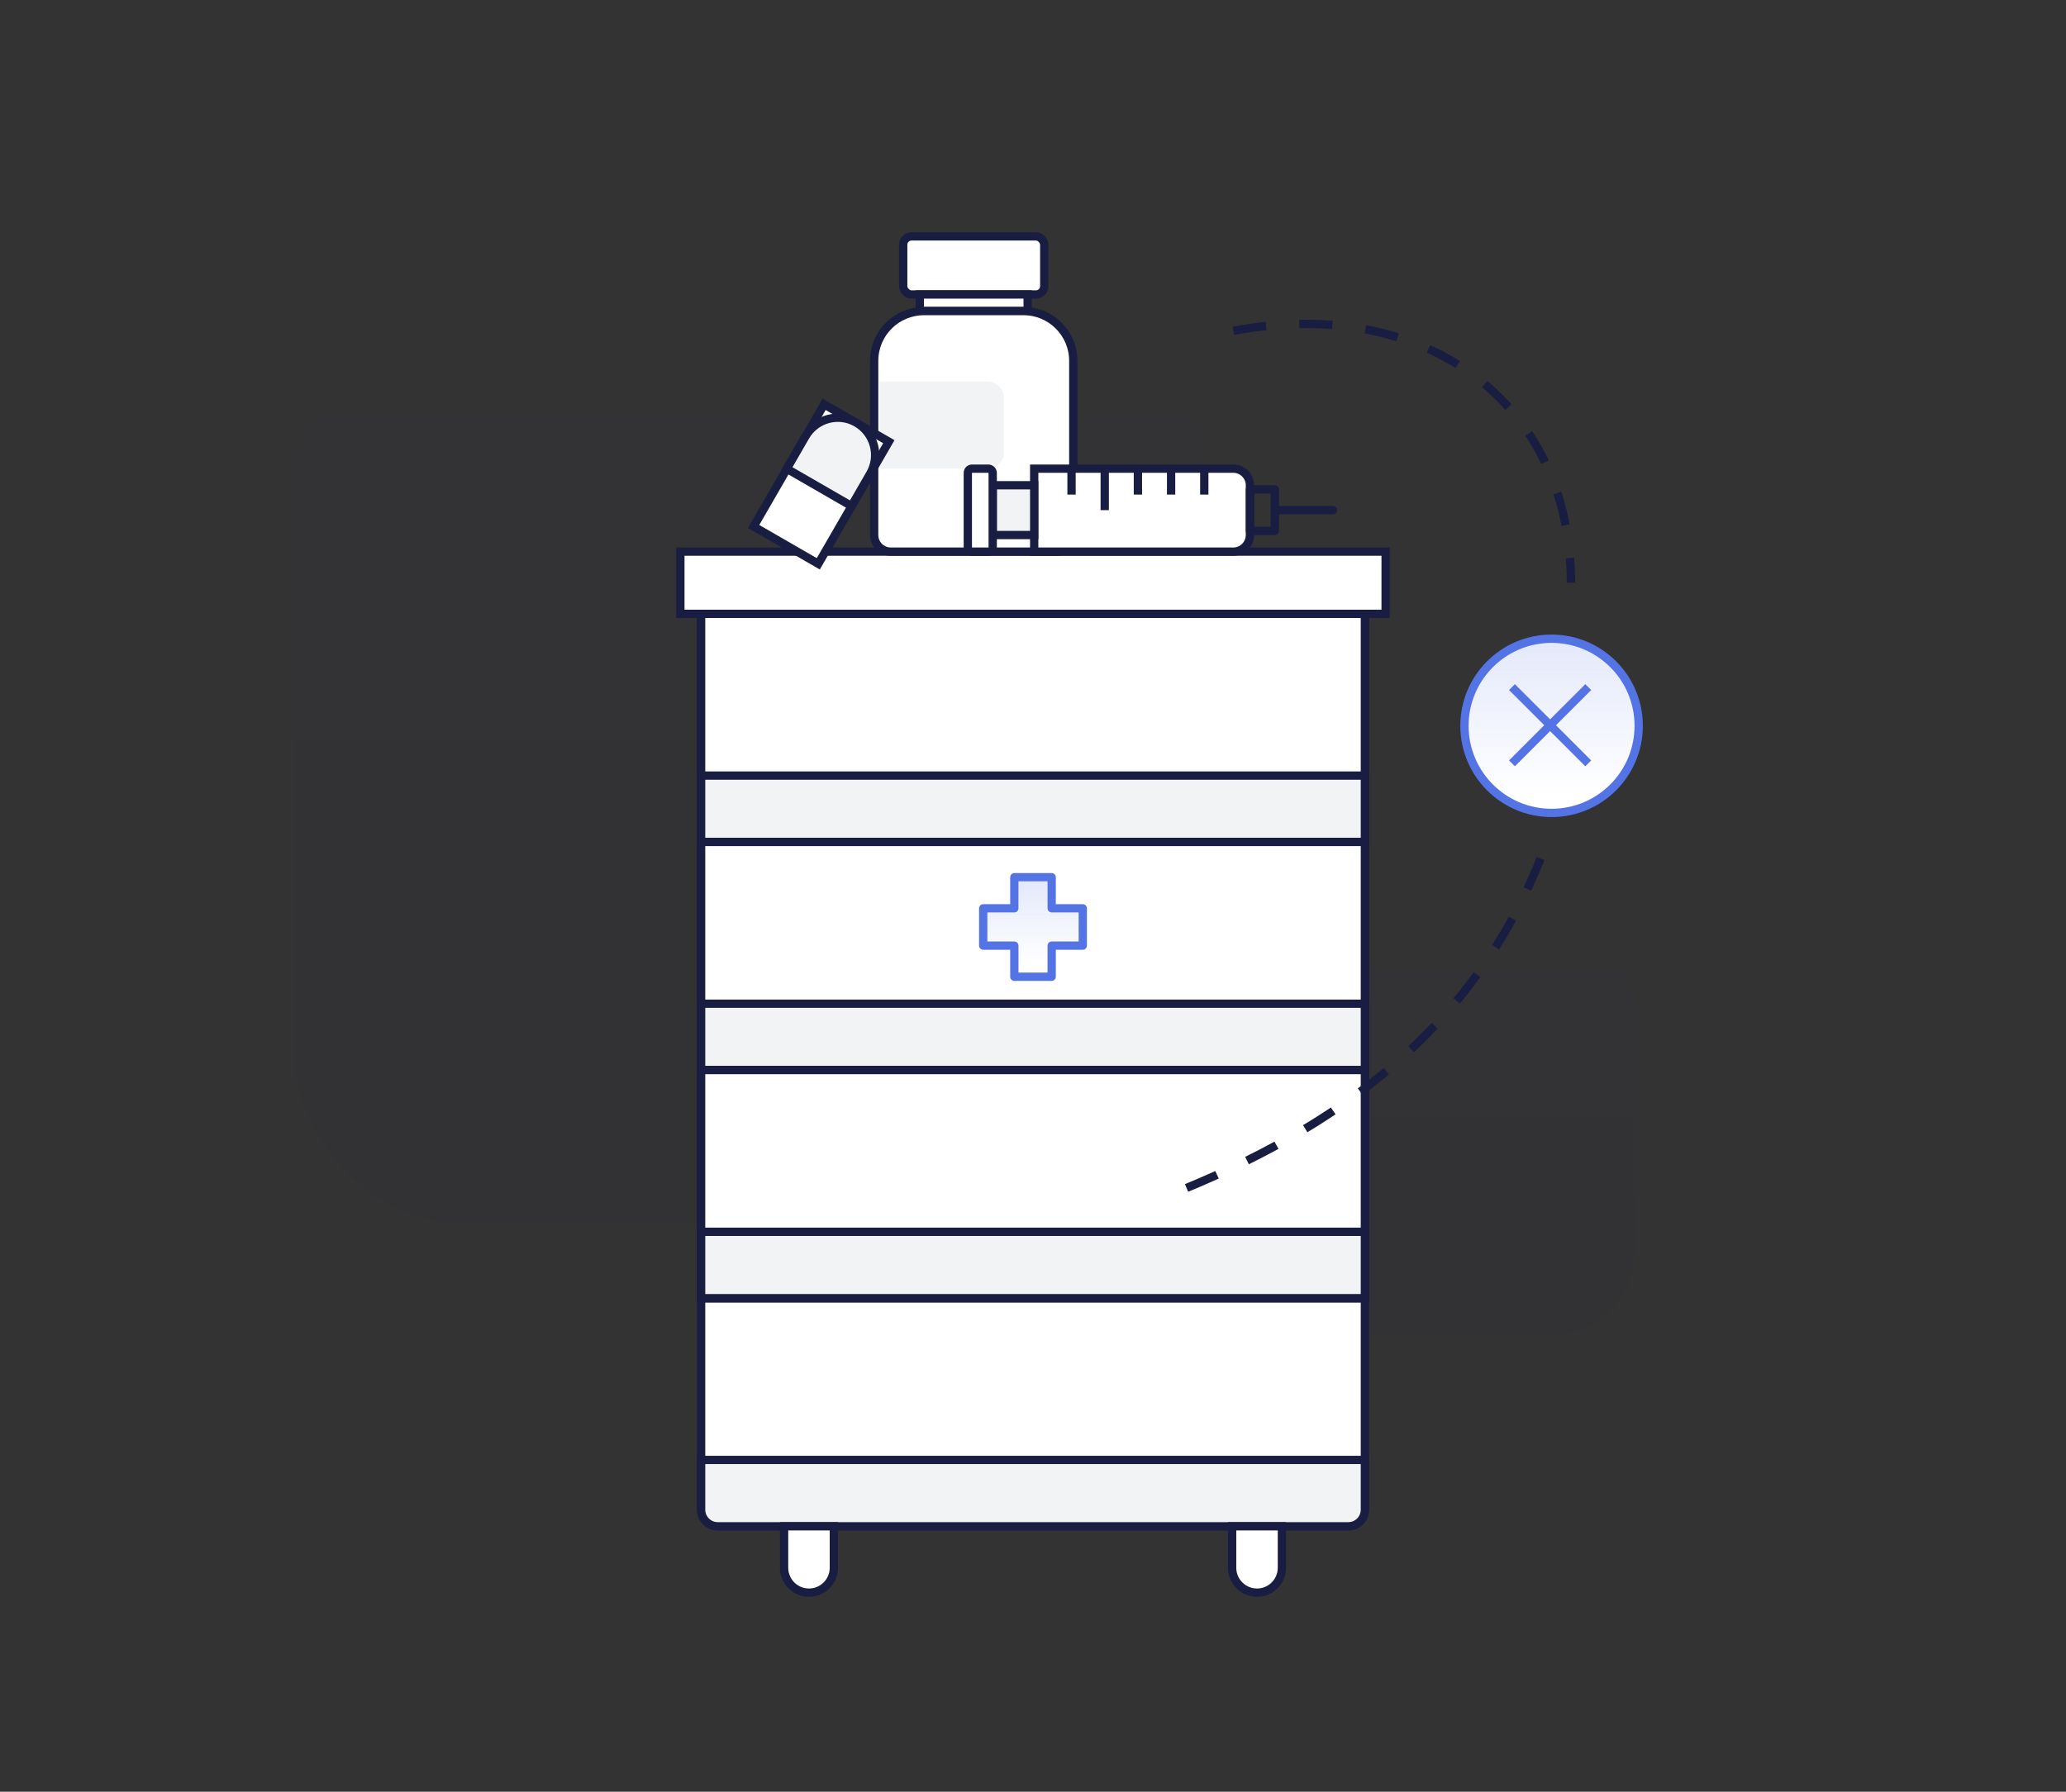 <?xml version="1.0" encoding="UTF-8"?>
<svg width="498px" height="432px" viewBox="0 0 498 432" version="1.1" xmlns="http://www.w3.org/2000/svg" xmlns:xlink="http://www.w3.org/1999/xlink">
    <rect x="0" y="0" width="498" height="432" fill="#333333" stroke="none"/>
    <!-- Generator: Sketch 60.1 (88133) - https://sketch.com -->
    <title>img_未管控</title>
    <desc>Created with Sketch.</desc>
    <defs>
        <linearGradient x1="50%" y1="0%" x2="50%" y2="100%" id="linearGradient-1">
            <stop stop-color="#353E76" stop-opacity="0.02" offset="0%"></stop>
            <stop stop-color="#181D41" stop-opacity="0.04" offset="100%"></stop>
        </linearGradient>
        <linearGradient x1="25.972%" y1="90.419%" x2="25.972%" y2="0%" id="linearGradient-2">
            <stop stop-color="#5474E5" stop-opacity="0" offset="0%"></stop>
            <stop stop-color="#5474E5" offset="100%"></stop>
        </linearGradient>
    </defs>
    <g id="img_未管控" stroke="none" stroke-width="1" fill="none" fill-rule="evenodd">
        <rect id="矩形" fill="url(#linearGradient-1)" x="71" y="75" width="220" height="220" rx="40"></rect>
        <rect id="矩形备份" fill="url(#linearGradient-1)" x="294" y="222" width="100" height="100" rx="20"></rect>
        <g id="编组" transform="translate(164, 133)">
            <path d="M5,15 L165,15 L165,231 C165,233.209 163.209,235 161,235 L9,235 C6.791,235 5,233.209 5,231 L5,15 L5,15 Z" id="矩形" stroke="#181D41" stroke-width="2" fill="#FFFFFF"></path>
            <polygon id="矩形备份-2" stroke="#181D41" stroke-width="2" fill="#FFFFFF" points="5 15 165 15 165 70 5 70"></polygon>
            <polygon id="矩形备份-3" stroke="#181D41" stroke-width="2" fill="#F2F3F4" points="5 54 165 54 165 70 5 70"></polygon>
            <polygon id="矩形备份-6" stroke="#181D41" stroke-width="2" fill="#FFFFFF" points="5 70 165 70 165 125 5 125"></polygon>
            <polygon id="矩形备份-4" stroke="#181D41" stroke-width="2" fill="#F2F3F4" points="5 109 165 109 165 125 5 125"></polygon>
            <polygon id="矩形备份-8" stroke="#181D41" stroke-width="2" fill="#FFFFFF" points="5 125 165 125 165 180 5 180"></polygon>
            <polygon id="矩形备份-7" stroke="#181D41" stroke-width="2" fill="#F2F3F4" points="5 164 165 164 165 180 5 180"></polygon>
            <polygon id="矩形备份-9" stroke="#181D41" stroke-width="2" fill="#F2F3F4" points="5 164 165 164 165 180 5 180"></polygon>
            <path d="M5,219 L165,219 L165,231 C165,233.209 163.209,235 161,235 L9,235 C6.791,235 5,233.209 5,231 L5,219 L5,219 Z" id="矩形备份-10" stroke="#181D41" stroke-width="2" fill="#F2F3F4"></path>
            <polygon id="矩形备份-11" stroke="#181D41" stroke-width="2" fill="#FFFFFF" points="0 0 170 0 170 15 0 15"></polygon>
            <path d="M25,235 L37,235 L37,245 C37,248.314 34.314,251 31,251 C27.686,251 25,248.314 25,245 L25,235 L25,235 Z" id="矩形备份-12" stroke="#181D41" stroke-width="2" fill="#FFFFFF"></path>
            <path d="M133,235 L145,235 L145,245 C145,248.314 142.314,251 139,251 C135.686,251 133,248.314 133,245 L133,235 L133,235 Z" id="矩形备份-13" stroke="#181D41" stroke-width="2" fill="#FFFFFF"></path>
            <path d="M88.5,79.5 L88.5,87 L96,87 L96,94 L88.5,94 L88.5,101.5 L81.5,101.5 L81.5,94 L74,94 L74,87 L81.5,87 L81.5,79.5 L88.5,79.5 Z" id="形状结合备份" fill="url(#linearGradient-2)" opacity="0.16"></path>
            <path d="M89.5,86 L97,86 L97,95 L89.5,95 L89.5,102.5 L80.5,102.5 L80.5,95 L73,95 L73,86 L80.5,86 L80.5,78.5 L89.5,78.5 L89.5,86 Z" id="形状结合" stroke="#5474E5" stroke-width="2" stroke-linejoin="round"></path>
        </g>
        <path d="M297.288,79.769 C344,71 378.67,97.496 378.67,140.5 M371.333,207 C355.262,247.664 323,272 281.288,288.328" id="形状" stroke="#181D41" stroke-width="2" stroke-dasharray="8"></path>
        <g id="编组-3" transform="translate(210.712, 56)">
            <rect id="矩形" stroke="#181D41" stroke-width="2" fill="#FFFFFF" x="7" y="1" width="34" height="14" rx="2"></rect>
            <rect id="矩形备份-2" stroke="#181D41" stroke-width="2" fill="#FFFFFF" transform="translate(24, 17) scale(1, -1) translate(-24, -17) " x="11" y="15" width="26" height="4"></rect>
            <path d="M12,19 L36,19 C42.627,19 48,24.373 48,31 L48,73 C48,75.209 46.209,77 44,77 L4,77 C1.791,77 2.705415e-16,75.209 0,73 L0,31 C-8.11624501e-16,24.373 5.373,19 12,19 Z" id="矩形备份-3" stroke="#181D41" stroke-width="2" fill="#FFFFFF"></path>
            <path d="M1.288,36 L27.288,36 C29.497,36 31.288,37.791 31.288,40 L31.288,53 C31.288,55.209 29.497,57 27.288,57 L1.288,57 L1.288,57 L1.288,36 Z" id="矩形备份-4" fill="#F2F3F4"></path>
        </g>
        <g id="编组" transform="translate(233, 113)">
            <g id="编组-2" transform="translate(0.288, 0)">
                <path d="M16,0 L64,0 C66.209,-4.05812251e-16 68,1.791 68,4 L68,16 C68,18.209 66.209,20 64,20 L16,20 L16,20 L16,0 Z" id="矩形" stroke="#181D41" stroke-width="2" fill="#FFFFFF"></path>
                <rect id="矩形备份-7" stroke="#181D41" stroke-width="2" fill="#F2F3F4" transform="translate(11, 10) scale(-1, 1) translate(-11, -10) " x="6" y="4" width="10" height="12"></rect>
                <rect id="矩形备份-16" stroke="#181D41" stroke-width="2" stroke-linejoin="round" x="68" y="5" width="6" height="10"></rect>
                <rect id="矩形备份-8" stroke="#181D41" stroke-width="2" fill="#FFFFFF" x="0" y="0" width="6" height="20" rx="1"></rect>
                <path d="M74,9 L88,9 C88.552,9 89,9.448 89,10 C89,10.552 88.552,11 88,11 L74,11 L74,11 L74,9 Z" id="矩形备份-6" fill="#181D41"></path>
                <path d="M34,5.32907052e-15 L34,10 L32,10 L32,5.32907052e-15 L34,5.32907052e-15 Z M42,-3.99680289e-15 L42,6.25 L40,6.25 L40,-3.99680289e-15 L42,-3.99680289e-15 Z M50,-3.99680289e-15 L50,6.25 L48,6.25 L48,-3.99680289e-15 L50,-3.99680289e-15 Z M58,-3.99680289e-15 L58,6.25 L56,6.25 L56,-3.99680289e-15 L58,-3.99680289e-15 Z M26,-3.99680289e-15 L26,6.25 L24,6.25 L24,-3.99680289e-15 L26,-3.99680289e-15 Z" id="形状结合" fill="#181D41"></path>
            </g>
        </g>
        <g id="编组备份" transform="translate(197.5, 116.5) rotate(30) translate(-197.5, -116.5) translate(188, 99)" stroke="#181D41" stroke-width="2">
            <rect id="矩形备份-5" fill="#FFFFFF" transform="translate(10, 17.464) scale(1, -1) translate(-10, -17.464) " x="1" y="0.464" width="18" height="34"></rect>
            <path d="M9.964,0.402 C14.935,0.402 18.964,4.431 18.964,9.402 L18.964,18.402 L18.964,18.402 L0.964,18.402 L0.964,9.402 C0.964,4.431 4.994,0.402 9.964,0.402 Z" id="矩形备份" fill="#F2F3F4"></path>
        </g>
        <circle id="椭圆形" stroke="#5474E5" stroke-width="2" fill="#FFFFFF" cx="374" cy="175" r="21"></circle>
        <circle id="椭圆形备份" fill="url(#linearGradient-2)" opacity="0.16" cx="374" cy="175" r="21"></circle>
        <path d="M374.646,161.854 L374.646,173.853 L386.646,173.854 L386.646,175.854 L374.646,175.853 L374.646,187.854 L372.646,187.854 L372.646,175.853 L360.646,175.854 L360.646,173.854 L372.646,173.853 L372.646,161.854 L374.646,161.854 Z" id="形状结合" fill="#5474E5" transform="translate(373.646, 174.854) rotate(45) translate(-373.646, -174.854) "></path>
    </g>
</svg>